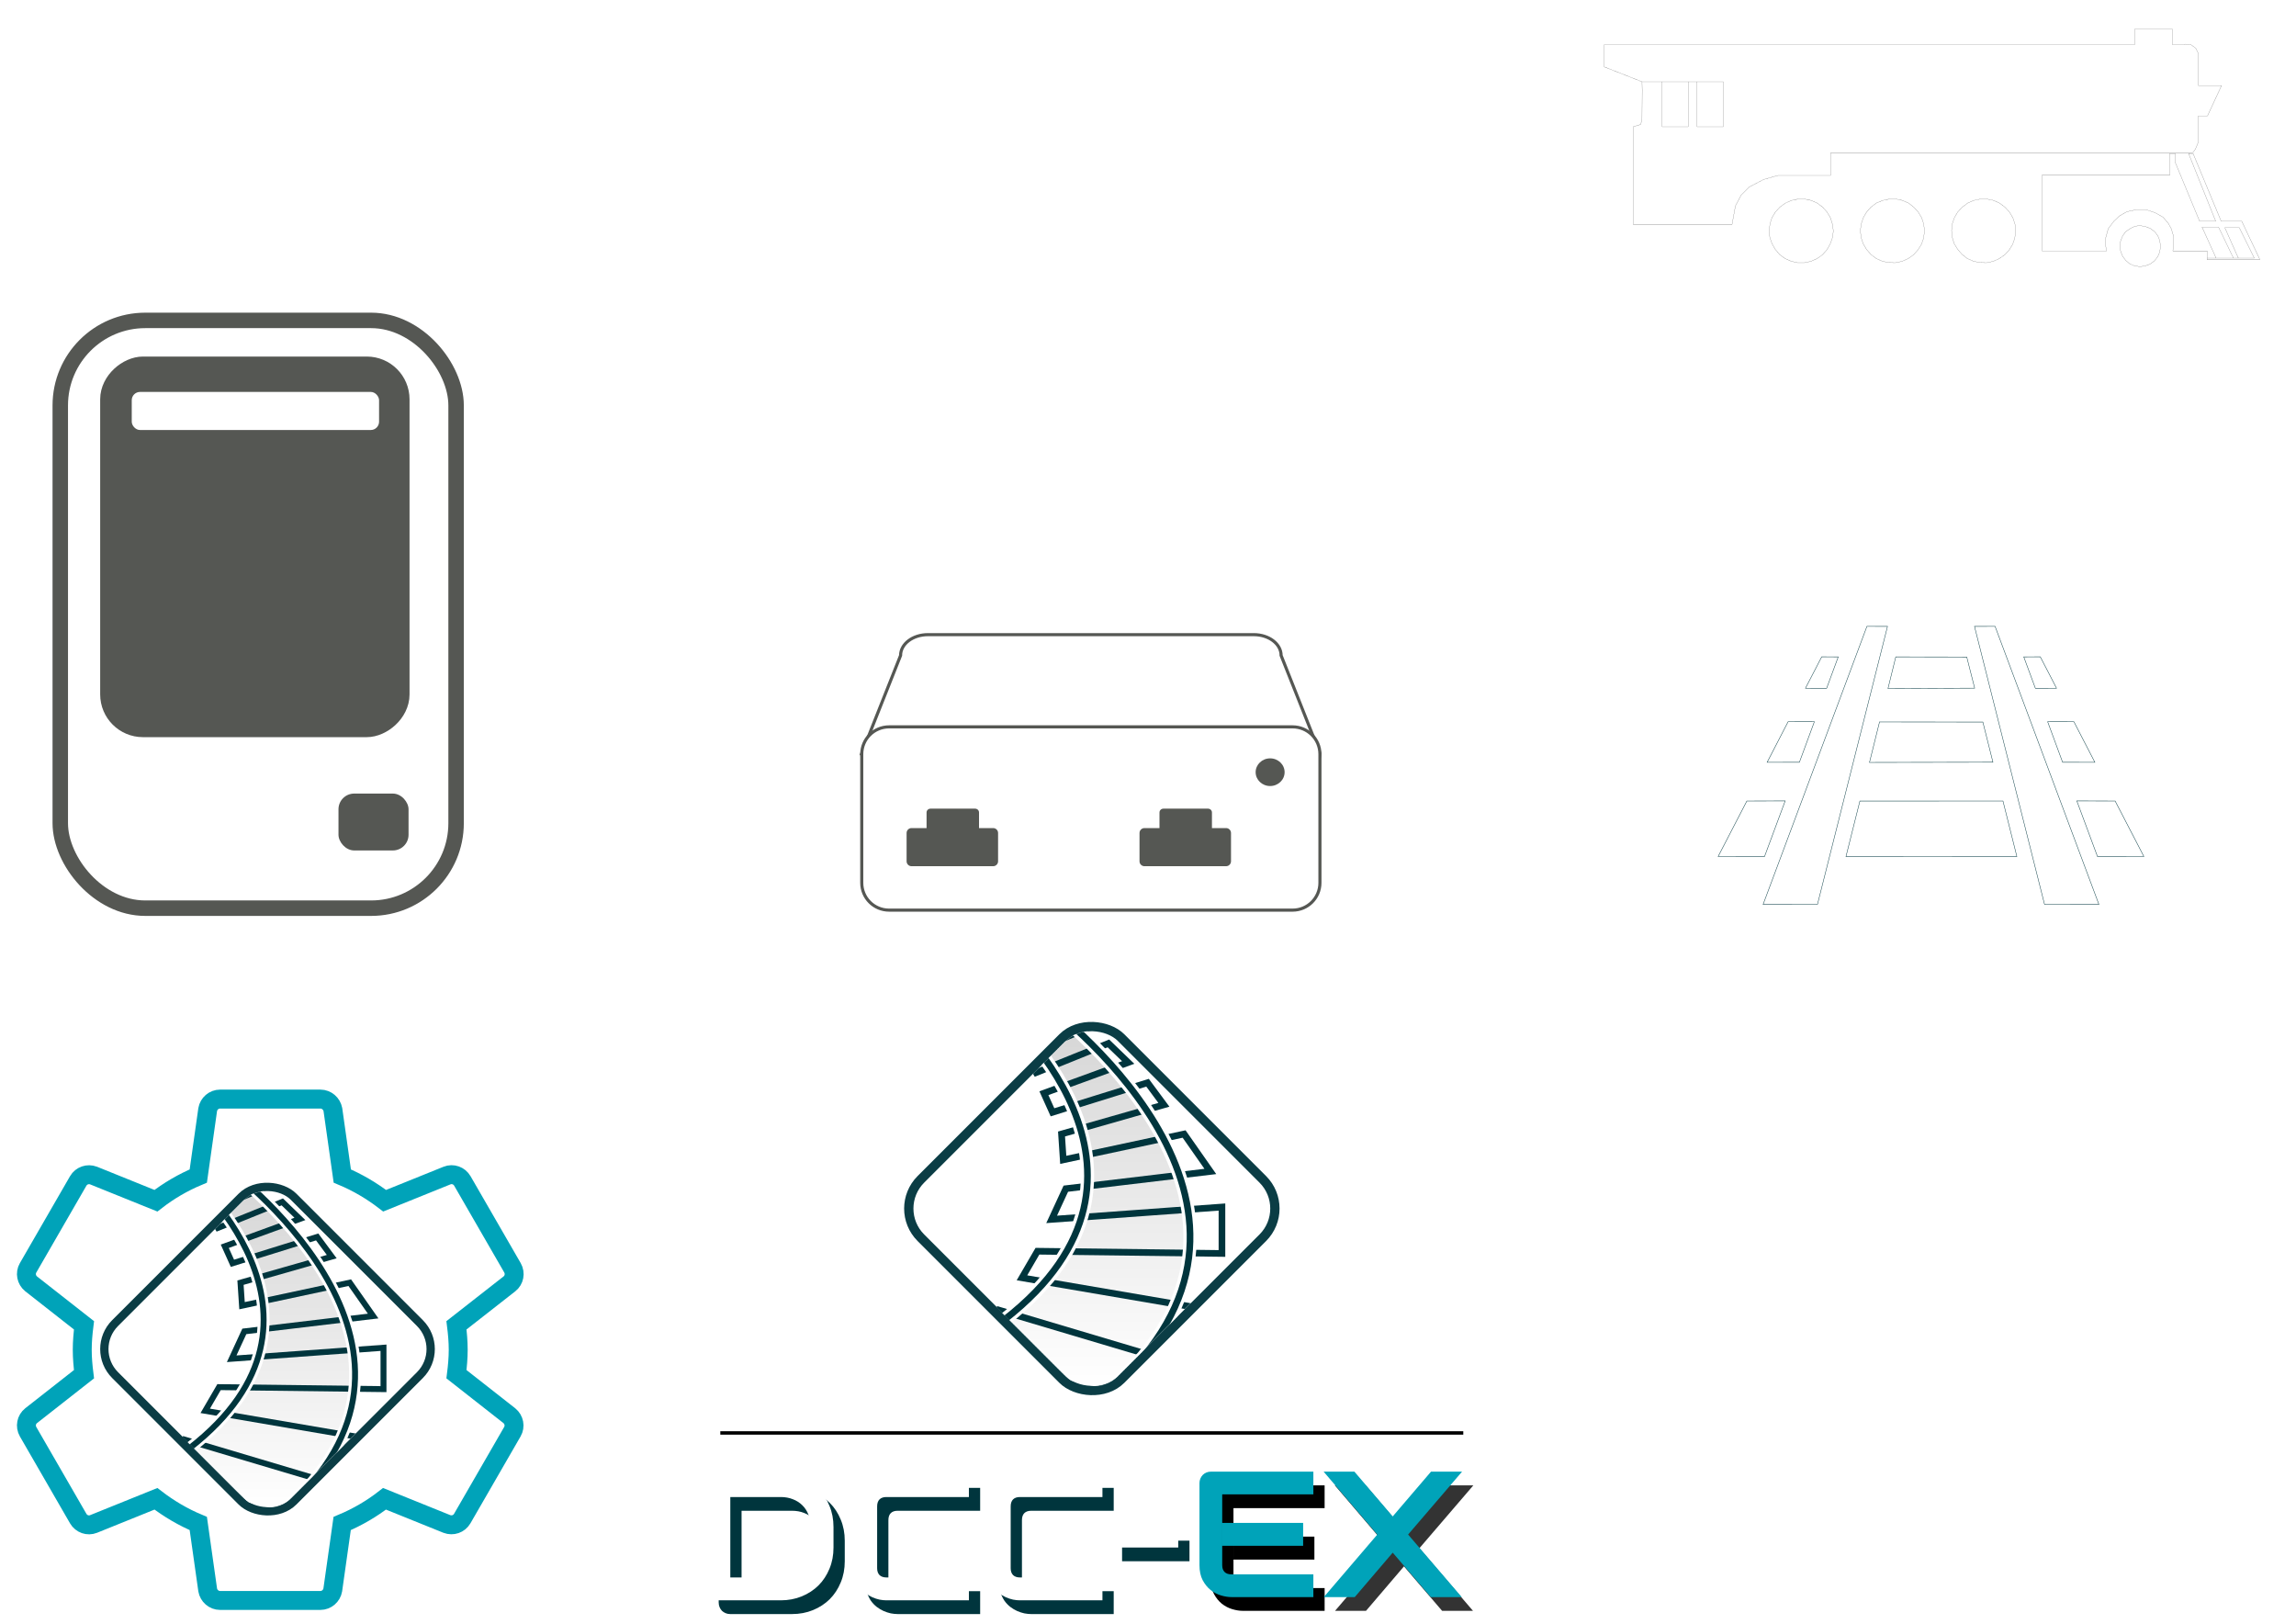 <?xml version="1.0" encoding="UTF-8" standalone="no"?>
<!-- Created with Inkscape (http://www.inkscape.org/) -->

<svg
   width="297mm"
   height="210mm"
   viewBox="0 0 297 210"
   version="1.1"
   id="svg8"
   inkscape:version="1.2.2 (732a01da63, 2022-12-09)"
   sodipodi:docname="intro_welcome.svg"
   inkscape:export-filename="..\EX_Toolbox\src\main\res\drawable\intro_welcome.png"
   inkscape:export-xdpi="22.191423"
   inkscape:export-ydpi="22.191423"
   xmlns:inkscape="http://www.inkscape.org/namespaces/inkscape"
   xmlns:sodipodi="http://sodipodi.sourceforge.net/DTD/sodipodi-0.dtd"
   xmlns:xlink="http://www.w3.org/1999/xlink"
   xmlns="http://www.w3.org/2000/svg"
   xmlns:svg="http://www.w3.org/2000/svg"
   xmlns:rdf="http://www.w3.org/1999/02/22-rdf-syntax-ns#"
   xmlns:cc="http://creativecommons.org/ns#"
   xmlns:dc="http://purl.org/dc/elements/1.1/">
  <defs
     id="defs2">
    <marker
       inkscape:stockid="Arrow1Lstart"
       orient="auto"
       refY="0"
       refX="0"
       id="Arrow1Lstart"
       style="overflow:visible"
       inkscape:isstock="true">
      <path
         id="path1679"
         d="M 0,0 5,-5 -12.5,0 5,5 Z"
         style="fill-rule:evenodd;stroke:#000000;stroke-width:1pt"
         transform="matrix(0.8,0,0,0.8,10,0)" />
    </marker>
    <style
       id="style815"
       type="text/css"><![CDATA[
    .str2 {stroke:#373435;stroke-width:8.335}
    .str6 {stroke:#ED3237;stroke-width:8.335}
    .str7 {stroke:#FEFEFE;stroke-width:8.335}
    .str9 {stroke:#97999B;stroke-width:13.89}
    .str4 {stroke:#FEFEFE;stroke-width:13.89}
    .str8 {stroke:#97999B;stroke-width:27.779}
    .str5 {stroke:#696B6D;stroke-width:41.665}
    .str3 {stroke:#373435;stroke-width:83.335}
    .str0 {stroke:#373435;stroke-width:166.665}
    .str1 {stroke:#97999B;stroke-width:166.665}
    .fil1 {fill:none;fill-rule:nonzero}
    .fil0 {fill:#373435;fill-rule:nonzero}
    .fil2 {fill:#FBFBFB;fill-rule:nonzero}
    .fil5 {fill:#FEFEFE;fill-rule:nonzero}
    .fil9 {fill:url(#id0);fill-rule:nonzero}
    .fil7 {fill:url(#id1);fill-rule:nonzero}
    .fil8 {fill:url(#id2);fill-rule:nonzero}
    .fil6 {fill:url(#id3);fill-rule:nonzero}
    .fil3 {fill:url(#id4);fill-rule:nonzero}
    .fil4 {fill:url(#id5);fill-rule:nonzero}
   ]]></style>
    <linearGradient
       y2="3910.51"
       x2="3250.27"
       y1="4313.15"
       x1="2630.27"
       gradientUnits="userSpaceOnUse"
       id="id0">
      <stop
         id="stop817"
         style="stop-color:#373435"
         offset="0" />
      <stop
         id="stop819"
         style="stop-color:#373435"
         offset="0.271" />
      <stop
         id="stop821"
         style="stop-color:#696B6D"
         offset="0.58" />
      <stop
         id="stop823"
         style="stop-color:#373435"
         offset="0.859" />
      <stop
         id="stop825"
         style="stop-color:#373435"
         offset="1" />
    </linearGradient>
    <linearGradient
       y2="5088.17"
       x2="2992.05"
       y1="4449.21"
       x1="2820.84"
       gradientUnits="userSpaceOnUse"
       id="id1">
      <stop
         id="stop828"
         style="stop-color:#FEFEFE"
         offset="0" />
      <stop
         id="stop830"
         style="stop-color:#E29799"
         offset="0.251" />
      <stop
         id="stop832"
         style="stop-color:#C52F33"
         offset="1" />
    </linearGradient>
    <linearGradient
       y2="4051.83"
       x2="2510.03"
       y1="4186.23"
       x1="2303.07"
       xlink:href="#id0"
       gradientUnits="userSpaceOnUse"
       id="id2"
       gradientTransform="matrix(0.004,0,0,0.004,65.872,97.636)" />
    <linearGradient
       y2="4074.08"
       x2="3277.2"
       y1="4584.06"
       x1="2491.88"
       gradientUnits="userSpaceOnUse"
       id="id3">
      <stop
         id="stop836"
         style="stop-color:#373435"
         offset="0" />
      <stop
         id="stop838"
         style="stop-color:#515153"
         offset="0.42" />
      <stop
         id="stop840"
         style="stop-color:#696B6D"
         offset="0.58" />
      <stop
         id="stop842"
         style="stop-color:#515153"
         offset="0.71" />
      <stop
         id="stop844"
         style="stop-color:#373435"
         offset="1" />
    </linearGradient>
    <radialGradient
       fy="3947.82"
       fx="4301.66"
       r="283.858"
       cy="3947.82"
       cx="4301.66"
       gradientUnits="userSpaceOnUse"
       id="id4">
      <stop
         id="stop847"
         style="stop-color:#373435"
         offset="0" />
      <stop
         id="stop849"
         style="stop-color:#515153"
         offset="0.439" />
      <stop
         id="stop851"
         style="stop-color:#696B6D"
         offset="0.588" />
      <stop
         id="stop853"
         style="stop-color:#515153"
         offset="0.729" />
      <stop
         id="stop855"
         style="stop-color:#373435"
         offset="1" />
    </radialGradient>
    <radialGradient
       fy="6051.37"
       fx="1959.24"
       r="62.87"
       cy="6051.37"
       cx="1959.24"
       xlink:href="#id4"
       gradientUnits="userSpaceOnUse"
       id="id5" />
    <filter
       style="color-interpolation-filters:sRGB"
       inkscape:label="Drop Shadow"
       id="filter5607-2"
       x="-0.107"
       y="-0.209"
       width="1.236"
       height="1.461">
      <feFlood
         flood-opacity="0.412"
         flood-color="rgb(0,0,0)"
         result="flood"
         id="feFlood5597-82" />
      <feComposite
         in="flood"
         in2="SourceGraphic"
         operator="in"
         result="composite1"
         id="feComposite5599-3" />
      <feGaussianBlur
         in="composite1"
         stdDeviation="14"
         result="blur"
         id="feGaussianBlur5601-0" />
      <feOffset
         dx="7"
         dy="7"
         result="offset"
         id="feOffset5603-67" />
      <feComposite
         in="SourceGraphic"
         in2="offset"
         operator="over"
         result="composite2"
         id="feComposite5605-6" />
    </filter>
    <linearGradient
       id="linearGradient5072"
       inkscape:collect="always">
      <stop
         id="stop5074"
         offset="0"
         style="stop-color:#babdb6;stop-opacity:1;" />
      <stop
         id="stop5076"
         offset="1"
         style="stop-color:#babdb6;stop-opacity:0;" />
    </linearGradient>
    <inkscape:perspective
       id="perspective3636"
       inkscape:persp3d-origin="372.04726 : 263.78737 : 1"
       inkscape:vp_z="744.09452 : 439.18107 : 1"
       inkscape:vp_y="0 : 999.99995 : 0"
       inkscape:vp_x="0 : 439.18107 : 1"
       sodipodi:type="inkscape:persp3d" />
    <inkscape:perspective
       sodipodi:type="inkscape:persp3d"
       inkscape:vp_x="0 : -86.499998 : 1"
       inkscape:vp_y="0 : 999.99995 : 0"
       inkscape:vp_z="1.0000001 : -86.499998 : 1"
       inkscape:persp3d-origin="0.50000003 : -86.666665 : 1"
       id="perspective3104" />
    <linearGradient
       gradientUnits="userSpaceOnUse"
       y2="78.902"
       x2="203"
       y1="132.181"
       x1="204"
       id="linearGradient5078"
       xlink:href="#linearGradient5072"
       inkscape:collect="always" />
    <linearGradient
       id="linearGradient3195">
      <stop
         id="stop3197"
         offset="0"
         style="stop-color:#ffffe4;stop-opacity:1;" />
      <stop
         id="stop3199"
         offset="1"
         style="stop-color:#ffff00;stop-opacity:1;" />
    </linearGradient>
    <linearGradient
       id="linearGradient8285">
      <stop
         id="stop8287"
         offset="0"
         style="stop-color:#bef7ff;stop-opacity:1;" />
      <stop
         id="stop8289"
         offset="1"
         style="stop-color:#0000d4;stop-opacity:1;" />
    </linearGradient>
    <radialGradient
       gradientUnits="userSpaceOnUse"
       gradientTransform="matrix(1,0,0,1.643,0,-99.095)"
       r="5"
       fy="154.148"
       fx="203.571"
       cy="154.148"
       cx="203.571"
       id="radialGradient10415"
       xlink:href="#linearGradient8285"
       inkscape:collect="always" />
    <radialGradient
       gradientUnits="userSpaceOnUse"
       gradientTransform="matrix(1,0,0,2.917,0,-318.724)"
       r="4.286"
       fy="166.291"
       fx="180"
       cy="166.291"
       cx="180"
       id="radialGradient10417"
       xlink:href="#linearGradient8285"
       inkscape:collect="always" />
    <radialGradient
       gradientUnits="userSpaceOnUse"
       gradientTransform="matrix(1,0,0,2.429,0,-298.782)"
       r="2.5"
       fy="209.148"
       fx="158.214"
       cy="209.148"
       cx="158.214"
       id="radialGradient10419"
       xlink:href="#linearGradient8285"
       inkscape:collect="always" />
    <radialGradient
       gradientUnits="userSpaceOnUse"
       gradientTransform="matrix(1,0,0,5.2,0,-912.921)"
       r="3.571"
       fy="217.362"
       fx="162.143"
       cy="217.362"
       cx="162.143"
       id="radialGradient10421"
       xlink:href="#linearGradient8285"
       inkscape:collect="always" />
    <radialGradient
       gradientUnits="userSpaceOnUse"
       gradientTransform="matrix(1,0,0,3.333,0,-512.179)"
       r="3.214"
       fy="219.505"
       fx="191.786"
       cy="219.505"
       cx="191.786"
       id="radialGradient10423"
       xlink:href="#linearGradient8285"
       inkscape:collect="always" />
    <radialGradient
       gradientUnits="userSpaceOnUse"
       gradientTransform="matrix(1,0,0,4.6,0,-855.789)"
       r="1.786"
       fy="237.719"
       fx="196.786"
       cy="237.719"
       cx="196.786"
       id="radialGradient10425"
       xlink:href="#linearGradient8285"
       inkscape:collect="always" />
    <radialGradient
       gradientUnits="userSpaceOnUse"
       gradientTransform="matrix(1,0,0,4.6,0,-989.503)"
       r="1.786"
       fy="274.862"
       fx="184.643"
       cy="274.862"
       cx="184.643"
       id="radialGradient10427"
       xlink:href="#linearGradient8285"
       inkscape:collect="always" />
    <radialGradient
       gradientUnits="userSpaceOnUse"
       gradientTransform="matrix(1,0,0,1.432,0,-118.242)"
       r="13.214"
       fy="273.434"
       fx="185.357"
       cy="273.434"
       cx="185.357"
       id="radialGradient10429"
       xlink:href="#linearGradient8285"
       inkscape:collect="always" />
    <radialGradient
       gradientUnits="userSpaceOnUse"
       gradientTransform="matrix(1,0,0,0.732,0,60.233)"
       r="14.643"
       fy="224.505"
       fx="197.5"
       cy="224.505"
       cx="197.5"
       id="radialGradient10431"
       xlink:href="#linearGradient8285"
       inkscape:collect="always" />
    <radialGradient
       gradientUnits="userSpaceOnUse"
       gradientTransform="matrix(1,0,0,0.208,0,280.367)"
       r="8.571"
       fy="354.148"
       fx="121.429"
       cy="354.148"
       cx="121.429"
       id="radialGradient10433"
       xlink:href="#linearGradient8285"
       inkscape:collect="always" />
    <radialGradient
       gradientUnits="userSpaceOnUse"
       gradientTransform="matrix(1,0,0,1.75,0,-265.344)"
       r="2.857"
       fy="353.791"
       fx="145"
       cy="353.791"
       cx="145"
       id="radialGradient10435"
       xlink:href="#linearGradient8285"
       inkscape:collect="always" />
    <radialGradient
       gradientUnits="userSpaceOnUse"
       gradientTransform="matrix(1,0,0,0.833,0,62.298)"
       r="8.571"
       fy="373.791"
       fx="140.714"
       cy="373.791"
       cx="140.714"
       id="radialGradient10437"
       xlink:href="#linearGradient8285"
       inkscape:collect="always" />
    <radialGradient
       gradientUnits="userSpaceOnUse"
       gradientTransform="matrix(1,0,0,0.9,0,36.093)"
       r="21.429"
       fy="360.934"
       fx="135.714"
       cy="360.934"
       cx="135.714"
       id="radialGradient10439"
       xlink:href="#linearGradient8285"
       inkscape:collect="always" />
    <radialGradient
       gradientUnits="userSpaceOnUse"
       gradientTransform="matrix(1,0,0,5,0,-1692.303)"
       r="2.143"
       fy="423.076"
       fx="125"
       cy="423.076"
       cx="125"
       id="radialGradient10441"
       xlink:href="#linearGradient8285"
       inkscape:collect="always" />
    <radialGradient
       gradientUnits="userSpaceOnUse"
       gradientTransform="matrix(1,0,0,0.444,0,222.741)"
       r="12.857"
       fy="400.934"
       fx="127.143"
       cy="400.934"
       cx="127.143"
       id="radialGradient10443"
       xlink:href="#linearGradient8285"
       inkscape:collect="always" />
    <radialGradient
       gradientUnits="userSpaceOnUse"
       gradientTransform="matrix(1,0,0,1.15,0,-62.444)"
       r="21.429"
       fy="416.291"
       fx="122.857"
       cy="416.291"
       cx="122.857"
       id="radialGradient10445"
       xlink:href="#linearGradient8285"
       inkscape:collect="always" />
    <radialGradient
       gradientUnits="userSpaceOnUse"
       gradientTransform="matrix(1,0,0,0.538,0,178.123)"
       r="9.286"
       fy="385.934"
       fx="188.571"
       cy="385.934"
       cx="188.571"
       id="radialGradient10447"
       xlink:href="#linearGradient8285"
       inkscape:collect="always" />
    <radialGradient
       gradientUnits="userSpaceOnUse"
       gradientTransform="matrix(1,0,0,2.421,0,-582.943)"
       r="6.786"
       fy="410.219"
       fx="176.786"
       cy="410.219"
       cx="176.786"
       id="radialGradient10449"
       xlink:href="#linearGradient8285"
       inkscape:collect="always" />
    <radialGradient
       gradientUnits="userSpaceOnUse"
       gradientTransform="matrix(1,0,0,3.176,0,-886.612)"
       r="12.143"
       fy="407.362"
       fx="182.143"
       cy="407.362"
       cx="182.143"
       id="radialGradient10451"
       xlink:href="#linearGradient8285"
       inkscape:collect="always" />
    <radialGradient
       gradientUnits="userSpaceOnUse"
       gradientTransform="matrix(1,0,0,1.543,0,-155.609)"
       r="12.5"
       fy="286.648"
       fx="126.786"
       cy="286.648"
       cx="126.786"
       id="radialGradient10453"
       xlink:href="#linearGradient8285"
       inkscape:collect="always" />
    <radialGradient
       gradientUnits="userSpaceOnUse"
       gradientTransform="matrix(1,0,0,3.933,0,-749.692)"
       r="5.357"
       fy="255.576"
       fx="137.5"
       cy="255.576"
       cx="137.5"
       id="radialGradient10455"
       xlink:href="#linearGradient8285"
       inkscape:collect="always" />
    <radialGradient
       gradientUnits="userSpaceOnUse"
       gradientTransform="matrix(1,0,0,3.069,0,-581.981)"
       r="10.357"
       fy="281.291"
       fx="133.214"
       cy="281.291"
       cx="133.214"
       id="radialGradient10457"
       xlink:href="#linearGradient8285"
       inkscape:collect="always" />
    <radialGradient
       gradientUnits="userSpaceOnUse"
       gradientTransform="matrix(1,0,0,4.131,0,-960.233)"
       r="48.929"
       fy="306.648"
       fx="160.357"
       cy="306.648"
       cx="160.357"
       id="radialGradient10459"
       xlink:href="#linearGradient8285"
       inkscape:collect="always" />
    <radialGradient
       r="48.929"
       fy="306.648"
       fx="160.357"
       cy="306.648"
       cx="160.357"
       gradientTransform="matrix(1,0,0,4.131,222.375,-960.233)"
       gradientUnits="userSpaceOnUse"
       id="radialGradient13130"
       xlink:href="#linearGradient8285"
       inkscape:collect="always" />
    <radialGradient
       r="48.929"
       fy="306.648"
       fx="160.357"
       cy="306.648"
       cx="160.357"
       gradientTransform="matrix(1,0,0,4.131,222.375,-960.233)"
       gradientUnits="userSpaceOnUse"
       id="radialGradient14106"
       xlink:href="#linearGradient8285"
       inkscape:collect="always" />
    <radialGradient
       r="48.929"
       fy="306.648"
       fx="160.357"
       cy="306.648"
       cx="160.357"
       gradientTransform="matrix(1,0,0,4.131,222.375,-960.233)"
       gradientUnits="userSpaceOnUse"
       id="radialGradient15131"
       xlink:href="#linearGradient8285"
       inkscape:collect="always" />
    <radialGradient
       r="48.929"
       fy="306.648"
       fx="160.357"
       cy="306.648"
       cx="160.357"
       gradientTransform="matrix(1,0,0,4.131,0,-960.233)"
       gradientUnits="userSpaceOnUse"
       id="radialGradient15133"
       xlink:href="#linearGradient8285"
       inkscape:collect="always" />
    <radialGradient
       r="10.357"
       fy="281.291"
       fx="133.214"
       cy="281.291"
       cx="133.214"
       gradientTransform="matrix(1,0,0,3.069,0,-581.981)"
       gradientUnits="userSpaceOnUse"
       id="radialGradient15135"
       xlink:href="#linearGradient8285"
       inkscape:collect="always" />
    <radialGradient
       r="5.357"
       fy="255.576"
       fx="137.5"
       cy="255.576"
       cx="137.5"
       gradientTransform="matrix(1,0,0,3.933,0,-749.692)"
       gradientUnits="userSpaceOnUse"
       id="radialGradient15137"
       xlink:href="#linearGradient8285"
       inkscape:collect="always" />
    <radialGradient
       r="12.5"
       fy="286.648"
       fx="126.786"
       cy="286.648"
       cx="126.786"
       gradientTransform="matrix(1,0,0,1.543,0,-155.609)"
       gradientUnits="userSpaceOnUse"
       id="radialGradient15139"
       xlink:href="#linearGradient8285"
       inkscape:collect="always" />
    <radialGradient
       r="12.143"
       fy="407.362"
       fx="182.143"
       cy="407.362"
       cx="182.143"
       gradientTransform="matrix(1,0,0,3.176,0,-886.612)"
       gradientUnits="userSpaceOnUse"
       id="radialGradient15141"
       xlink:href="#linearGradient8285"
       inkscape:collect="always" />
    <radialGradient
       r="6.786"
       fy="410.219"
       fx="176.786"
       cy="410.219"
       cx="176.786"
       gradientTransform="matrix(1,0,0,2.421,0,-582.943)"
       gradientUnits="userSpaceOnUse"
       id="radialGradient15143"
       xlink:href="#linearGradient8285"
       inkscape:collect="always" />
    <radialGradient
       r="9.286"
       fy="385.934"
       fx="188.571"
       cy="385.934"
       cx="188.571"
       gradientTransform="matrix(1,0,0,0.538,0,178.123)"
       gradientUnits="userSpaceOnUse"
       id="radialGradient15145"
       xlink:href="#linearGradient8285"
       inkscape:collect="always" />
    <radialGradient
       r="21.429"
       fy="416.291"
       fx="122.857"
       cy="416.291"
       cx="122.857"
       gradientTransform="matrix(1,0,0,1.15,0,-62.444)"
       gradientUnits="userSpaceOnUse"
       id="radialGradient15147"
       xlink:href="#linearGradient8285"
       inkscape:collect="always" />
    <radialGradient
       r="12.857"
       fy="400.934"
       fx="127.143"
       cy="400.934"
       cx="127.143"
       gradientTransform="matrix(1,0,0,0.444,0,222.741)"
       gradientUnits="userSpaceOnUse"
       id="radialGradient15149"
       xlink:href="#linearGradient8285"
       inkscape:collect="always" />
    <radialGradient
       r="2.143"
       fy="423.076"
       fx="125"
       cy="423.076"
       cx="125"
       gradientTransform="matrix(1,0,0,5,0,-1692.303)"
       gradientUnits="userSpaceOnUse"
       id="radialGradient15151"
       xlink:href="#linearGradient8285"
       inkscape:collect="always" />
    <radialGradient
       r="21.429"
       fy="360.934"
       fx="135.714"
       cy="360.934"
       cx="135.714"
       gradientTransform="matrix(1,0,0,0.9,0,36.093)"
       gradientUnits="userSpaceOnUse"
       id="radialGradient15153"
       xlink:href="#linearGradient8285"
       inkscape:collect="always" />
    <radialGradient
       r="8.571"
       fy="373.791"
       fx="140.714"
       cy="373.791"
       cx="140.714"
       gradientTransform="matrix(1,0,0,0.833,0,62.298)"
       gradientUnits="userSpaceOnUse"
       id="radialGradient15155"
       xlink:href="#linearGradient8285"
       inkscape:collect="always" />
    <radialGradient
       r="2.857"
       fy="353.791"
       fx="145"
       cy="353.791"
       cx="145"
       gradientTransform="matrix(1,0,0,1.75,0,-265.344)"
       gradientUnits="userSpaceOnUse"
       id="radialGradient15157"
       xlink:href="#linearGradient8285"
       inkscape:collect="always" />
    <radialGradient
       r="8.571"
       fy="354.148"
       fx="121.429"
       cy="354.148"
       cx="121.429"
       gradientTransform="matrix(1,0,0,0.208,0,280.367)"
       gradientUnits="userSpaceOnUse"
       id="radialGradient15159"
       xlink:href="#linearGradient8285"
       inkscape:collect="always" />
    <radialGradient
       r="14.643"
       fy="224.505"
       fx="197.5"
       cy="224.505"
       cx="197.5"
       gradientTransform="matrix(1,0,0,0.732,0,60.233)"
       gradientUnits="userSpaceOnUse"
       id="radialGradient15161"
       xlink:href="#linearGradient8285"
       inkscape:collect="always" />
    <radialGradient
       r="13.214"
       fy="273.434"
       fx="185.357"
       cy="273.434"
       cx="185.357"
       gradientTransform="matrix(1,0,0,1.432,0,-118.242)"
       gradientUnits="userSpaceOnUse"
       id="radialGradient15163"
       xlink:href="#linearGradient8285"
       inkscape:collect="always" />
    <radialGradient
       r="1.786"
       fy="274.862"
       fx="184.643"
       cy="274.862"
       cx="184.643"
       gradientTransform="matrix(1,0,0,4.6,0,-989.503)"
       gradientUnits="userSpaceOnUse"
       id="radialGradient15165"
       xlink:href="#linearGradient8285"
       inkscape:collect="always" />
    <radialGradient
       r="1.786"
       fy="237.719"
       fx="196.786"
       cy="237.719"
       cx="196.786"
       gradientTransform="matrix(1,0,0,4.6,0,-855.789)"
       gradientUnits="userSpaceOnUse"
       id="radialGradient15167"
       xlink:href="#linearGradient8285"
       inkscape:collect="always" />
    <radialGradient
       r="3.214"
       fy="219.505"
       fx="191.786"
       cy="219.505"
       cx="191.786"
       gradientTransform="matrix(1,0,0,3.333,0,-512.179)"
       gradientUnits="userSpaceOnUse"
       id="radialGradient15169"
       xlink:href="#linearGradient8285"
       inkscape:collect="always" />
    <radialGradient
       r="3.571"
       fy="217.362"
       fx="162.143"
       cy="217.362"
       cx="162.143"
       gradientTransform="matrix(1,0,0,5.2,0,-912.921)"
       gradientUnits="userSpaceOnUse"
       id="radialGradient15171"
       xlink:href="#linearGradient8285"
       inkscape:collect="always" />
    <radialGradient
       r="2.5"
       fy="209.148"
       fx="158.214"
       cy="209.148"
       cx="158.214"
       gradientTransform="matrix(1,0,0,2.429,0,-298.782)"
       gradientUnits="userSpaceOnUse"
       id="radialGradient15173"
       xlink:href="#linearGradient8285"
       inkscape:collect="always" />
    <radialGradient
       r="4.286"
       fy="166.291"
       fx="180"
       cy="166.291"
       cx="180"
       gradientTransform="matrix(1,0,0,2.917,0,-318.724)"
       gradientUnits="userSpaceOnUse"
       id="radialGradient15175"
       xlink:href="#linearGradient8285"
       inkscape:collect="always" />
    <radialGradient
       r="5"
       fy="154.148"
       fx="203.571"
       cy="154.148"
       cx="203.571"
       gradientTransform="matrix(1,0,0,1.643,0,-99.095)"
       gradientUnits="userSpaceOnUse"
       id="radialGradient15177"
       xlink:href="#linearGradient8285"
       inkscape:collect="always" />
    <filter
       id="filter5830"
       style="color-interpolation-filters:sRGB"
       x="-0.25"
       y="-0.25"
       width="1.5"
       height="1.5"
       inkscape:menu-tooltip="Creates a black light inside and outside"
       inkscape:menu="Morphology"
       inkscape:label="Black Hole">
      <feGaussianBlur
         id="feGaussianBlur5832"
         result="result1"
         in="SourceAlpha"
         stdDeviation="5" />
      <feComposite
         id="feComposite5834"
         in2="result1"
         result="result3"
         k4="-2"
         k1="-1"
         k2="3.2"
         operator="arithmetic"
         k3="0" />
      <feColorMatrix
         id="feColorMatrix5836"
         result="result2"
         values="1 0 0 0 0 0 1 0 0 0 0 0 1 0 0 0 0 0 10 0 " />
      <feComposite
         id="feComposite5838"
         in2="result2"
         operator="out"
         in="SourceGraphic"
         result="fbSourceGraphic" />
      <feBlend
         id="feBlend5840"
         result="result91"
         in2="fbSourceGraphic"
         in="result1"
         mode="multiply" />
      <feBlend
         id="feBlend5842"
         in2="result91"
         in="fbSourceGraphic"
         mode="screen" />
    </filter>
    <filter
       id="filter5844"
       style="color-interpolation-filters:sRGB"
       x="-0.25"
       y="-0.25"
       width="1.5"
       height="1.5"
       inkscape:menu-tooltip="Creates a black light inside and outside"
       inkscape:menu="Morphology"
       inkscape:label="Black Hole">
      <feGaussianBlur
         id="feGaussianBlur5846"
         result="result1"
         in="SourceAlpha"
         stdDeviation="5" />
      <feComposite
         id="feComposite5848"
         in2="result1"
         result="result3"
         k4="-2"
         k1="-1"
         k2="3.2"
         operator="arithmetic"
         k3="0" />
      <feColorMatrix
         id="feColorMatrix5850"
         result="result2"
         values="1 0 0 0 0 0 1 0 0 0 0 0 1 0 0 0 0 0 10 0 " />
      <feComposite
         id="feComposite5852"
         in2="result2"
         operator="out"
         in="SourceGraphic"
         result="fbSourceGraphic" />
      <feBlend
         id="feBlend5854"
         result="result91"
         in2="fbSourceGraphic"
         in="result1"
         mode="multiply" />
      <feBlend
         id="feBlend5856"
         in2="result91"
         in="fbSourceGraphic"
         mode="screen" />
    </filter>
    <filter
       id="filter5858"
       style="color-interpolation-filters:sRGB"
       x="-0.25"
       y="-0.25"
       width="1.5"
       height="1.5"
       inkscape:menu-tooltip="Creates a black light inside and outside"
       inkscape:menu="Morphology"
       inkscape:label="Black Hole">
      <feGaussianBlur
         id="feGaussianBlur5860"
         result="result1"
         in="SourceAlpha"
         stdDeviation="5" />
      <feComposite
         id="feComposite5862"
         in2="result1"
         result="result3"
         k4="-2"
         k1="-1"
         k2="3.2"
         operator="arithmetic"
         k3="0" />
      <feColorMatrix
         id="feColorMatrix5864"
         result="result2"
         values="1 0 0 0 0 0 1 0 0 0 0 0 1 0 0 0 0 0 10 0 " />
      <feComposite
         id="feComposite5866"
         in2="result2"
         operator="out"
         in="SourceGraphic"
         result="fbSourceGraphic" />
      <feBlend
         id="feBlend5868"
         result="result91"
         in2="fbSourceGraphic"
         in="result1"
         mode="multiply" />
      <feBlend
         id="feBlend5870"
         in2="result91"
         in="fbSourceGraphic"
         mode="screen" />
    </filter>
    <filter
       id="filter5872"
       style="color-interpolation-filters:sRGB"
       x="-0.25"
       y="-0.25"
       width="1.5"
       height="1.5"
       inkscape:menu-tooltip="Creates a black light inside and outside"
       inkscape:menu="Morphology"
       inkscape:label="Black Hole">
      <feGaussianBlur
         id="feGaussianBlur5874"
         result="result1"
         in="SourceAlpha"
         stdDeviation="5" />
      <feComposite
         id="feComposite5876"
         in2="result1"
         result="result3"
         k4="-2"
         k1="-1"
         k2="3.2"
         operator="arithmetic"
         k3="0" />
      <feColorMatrix
         id="feColorMatrix5878"
         result="result2"
         values="1 0 0 0 0 0 1 0 0 0 0 0 1 0 0 0 0 0 10 0 " />
      <feComposite
         id="feComposite5880"
         in2="result2"
         operator="out"
         in="SourceGraphic"
         result="fbSourceGraphic" />
      <feBlend
         id="feBlend5882"
         result="result91"
         in2="fbSourceGraphic"
         in="result1"
         mode="multiply" />
      <feBlend
         id="feBlend5884"
         in2="result91"
         in="fbSourceGraphic"
         mode="screen" />
    </filter>
    <filter
       id="filter5886"
       style="color-interpolation-filters:sRGB"
       x="-0.25"
       y="-0.25"
       width="1.5"
       height="1.5"
       inkscape:menu-tooltip="Creates a black light inside and outside"
       inkscape:menu="Morphology"
       inkscape:label="Black Hole">
      <feGaussianBlur
         id="feGaussianBlur5888"
         result="result1"
         in="SourceAlpha"
         stdDeviation="5" />
      <feComposite
         id="feComposite5890"
         in2="result1"
         result="result3"
         k4="-2"
         k1="-1"
         k2="3.2"
         operator="arithmetic"
         k3="0" />
      <feColorMatrix
         id="feColorMatrix5892"
         result="result2"
         values="1 0 0 0 0 0 1 0 0 0 0 0 1 0 0 0 0 0 10 0 " />
      <feComposite
         id="feComposite5894"
         in2="result2"
         operator="out"
         in="SourceGraphic"
         result="fbSourceGraphic" />
      <feBlend
         id="feBlend5896"
         result="result91"
         in2="fbSourceGraphic"
         in="result1"
         mode="multiply" />
      <feBlend
         id="feBlend5898"
         in2="result91"
         in="fbSourceGraphic"
         mode="screen" />
    </filter>
    <filter
       id="filter4371"
       style="color-interpolation-filters:sRGB"
       inkscape:label="Rough Paper"
       inkscape:menu="Textures"
       inkscape:menu-tooltip="Aquarelle paper effect which can be used for pictures as for objects"
       width="1.3"
       x="-0.15"
       height="1.3"
       y="-0.15">
      <feTurbulence
         id="feTurbulence4373"
         result="result4"
         seed="0"
         numOctaves="5"
         baseFrequency="0.04"
         type="fractalNoise" />
      <feDisplacementMap
         id="feDisplacementMap4375"
         result="result3"
         scale="10"
         xChannelSelector="R"
         yChannelSelector="G"
         in2="result4"
         in="SourceGraphic" />
      <feDiffuseLighting
         id="feDiffuseLighting4377"
         in="result4"
         result="result1"
         surfaceScale="2"
         diffuseConstant="1"
         lighting-color="#e9e6d7">
        <feDistantLight
           id="feDistantLight4379"
           elevation="40"
           azimuth="235" />
      </feDiffuseLighting>
      <feComposite
         id="feComposite4381"
         result="result2"
         in2="result1"
         in="result3"
         operator="in" />
      <feComposite
         id="feComposite4383"
         k1="1.7"
         operator="arithmetic"
         result="result5"
         in2="result1"
         k2="0"
         k3="0"
         k4="0" />
      <feBlend
         id="feBlend4385"
         mode="normal"
         in2="result3"
         in="result5" />
    </filter>
    <linearGradient
       id="linearGradient4158"
       inkscape:swatch="solid">
      <stop
         style="stop-color:#ffff00;stop-opacity:1;"
         offset="0"
         id="stop4160" />
    </linearGradient>
    <filter
       height="1"
       y="-0"
       width="1"
       x="-0"
       id="filter952"
       style="color-interpolation-filters:sRGB"
       inkscape:collect="always">
      <feGaussianBlur
         id="feGaussianBlur954"
         stdDeviation="0.011"
         inkscape:collect="always" />
    </filter>
    <filter
       height="1"
       y="-0"
       width="1"
       x="-0"
       id="filter948"
       style="color-interpolation-filters:sRGB"
       inkscape:collect="always">
      <feGaussianBlur
         id="feGaussianBlur950"
         stdDeviation="0.011"
         inkscape:collect="always" />
    </filter>
    <filter
       height="1"
       y="-0"
       width="1"
       x="-0"
       id="filter956"
       style="color-interpolation-filters:sRGB"
       inkscape:collect="always">
      <feGaussianBlur
         id="feGaussianBlur958"
         stdDeviation="0.011"
         inkscape:collect="always" />
    </filter>
    <filter
       height="1.002"
       y="-0.001"
       width="1"
       x="-0"
       id="filter960"
       style="color-interpolation-filters:sRGB"
       inkscape:collect="always">
      <feGaussianBlur
         id="feGaussianBlur962"
         stdDeviation="0.011"
         inkscape:collect="always" />
    </filter>
    <filter
       height="1"
       y="-0"
       width="1"
       x="-0"
       id="filter952-4"
       style="color-interpolation-filters:sRGB"
       inkscape:collect="always">
      <feGaussianBlur
         id="feGaussianBlur954-2"
         stdDeviation="0.011"
         inkscape:collect="always" />
    </filter>
    <filter
       height="1"
       y="-0"
       width="1"
       x="-0"
       id="filter948-3"
       style="color-interpolation-filters:sRGB"
       inkscape:collect="always">
      <feGaussianBlur
         id="feGaussianBlur950-6"
         stdDeviation="0.011"
         inkscape:collect="always" />
    </filter>
    <filter
       height="1"
       y="-0"
       width="1"
       x="-0"
       id="filter956-8"
       style="color-interpolation-filters:sRGB"
       inkscape:collect="always">
      <feGaussianBlur
         id="feGaussianBlur958-1"
         stdDeviation="0.011"
         inkscape:collect="always" />
    </filter>
    <filter
       height="1.002"
       y="-0.001"
       width="1"
       x="-0"
       id="filter960-0"
       style="color-interpolation-filters:sRGB"
       inkscape:collect="always">
      <feGaussianBlur
         id="feGaussianBlur962-7"
         stdDeviation="0.011"
         inkscape:collect="always" />
    </filter>
    <mask
       height="599"
       width="599"
       y="21"
       x="406"
       maskUnits="userSpaceOnUse"
       mask-type="alpha"
       id="mask0-5">
      <rect
         id="rect4-1"
         fill="#ffffff"
         transform="rotate(-45,406.51,320.148)"
         rx="56.537"
         height="422.702"
         width="422.702"
         y="320.148"
         x="406.51" />
    </mask>
    <linearGradient
       gradientUnits="userSpaceOnUse"
       y2="597.1"
       x2="707.416"
       y1="-4.435"
       x1="707.416"
       id="paint0_linear">
      <stop
         id="stop33"
         stop-color="#D3D3D3" />
      <stop
         id="stop35"
         stop-color="white"
         offset="1" />
    </linearGradient>
    <mask
       height="599"
       width="599"
       y="21"
       x="406"
       maskUnits="userSpaceOnUse"
       mask-type="alpha"
       id="mask0-5-6">
      <rect
         id="rect4-1-1"
         fill="#ffffff"
         transform="rotate(-45,406.51,320.148)"
         rx="56.537"
         height="422.702"
         width="422.702"
         y="320.148"
         x="406.51" />
    </mask>
    <linearGradient
       inkscape:collect="always"
       xlink:href="#paint0_linear"
       id="linearGradient1383"
       gradientUnits="userSpaceOnUse"
       x1="707.416"
       y1="-4.435"
       x2="707.416"
       y2="597.1" />
    <linearGradient
       inkscape:collect="always"
       xlink:href="#paint0_linear"
       id="linearGradient7672"
       gradientUnits="userSpaceOnUse"
       x1="707.416"
       y1="-4.435"
       x2="707.416"
       y2="597.1" />
  </defs>
  <sodipodi:namedview
     id="base"
     pagecolor="#ffffff"
     bordercolor="#666666"
     borderopacity="1.0"
     inkscape:pageopacity="0.0"
     inkscape:pageshadow="2"
     inkscape:zoom="0.45832458"
     inkscape:cx="253.09574"
     inkscape:cy="216.00413"
     inkscape:document-units="mm"
     inkscape:current-layer="layer1"
     showgrid="false"
     inkscape:window-width="2400"
     inkscape:window-height="1244"
     inkscape:window-x="2869"
     inkscape:window-y="-11"
     inkscape:window-maximized="1"
     inkscape:showpageshadow="0"
     inkscape:pagecheckerboard="0"
     inkscape:deskcolor="#d1d1d1" />
  <g
     inkscape:label="Layer 1"
     inkscape:groupmode="layer"
     id="layer1">
    <g
       id="g2532"
       transform="translate(190.582,-205.832)"
       inkscape:export-xdpi="23.29108"
       inkscape:export-ydpi="23.29108"
       style="fill:#ffffff">
      <path
         id="path2461"
         d="m 21.825,216.405 h 2.611 v 5.821 h 3.351 v -5.821 h 1.164 v 5.821 h 3.387 v -5.821 H 21.825 l -4.886,-1.923 v -2.875 h 68.615 v -2.011 h 4.868 v 2.011 h 1.517 l 0.123,-0.07 0.758,0.07 0.635,0.459 0.335,0.688 v 0.776 3.369 h 2.999 l -1.817,3.916 h -1.182 v 2.875 0.512 l -0.388,0.935 -0.37,0.476 H 92.327 46.219 v 2.91 H 40.522 39.411 l -1.834,0.512 -1.87,0.97 -1.058,1.058 -0.741,1.393 -0.441,2.399 H 20.678 v -12.629 l 0.97,-0.3 0.176,-0.635 0.018,-3.81 z"
         style="fill:#ffffff;fill-opacity:1;fill-rule:evenodd;stroke:#000000;stroke-width:0.018px;stroke-linecap:round;stroke-linejoin:round;stroke-miterlimit:4;stroke-dasharray:none;stroke-opacity:1"
         inkscape:connector-curvature="0" />
      <path
         id="path2463"
         d="m 46.572,235.684 -0.123,-0.864 -0.247,-0.811 -0.441,-0.741 -0.564,-0.635 -0.706,-0.529 -0.794,-0.353 -0.847,-0.176 h -0.847 l -0.847,0.176 -0.794,0.353 -0.706,0.512 -0.582,0.635 -0.441,0.723 -0.265,0.829 -0.088,0.864 0.071,0.864 0.282,0.811 0.423,0.741 0.564,0.67 0.688,0.512 0.794,0.353 0.847,0.194 h 0.864 l 0.847,-0.176 0.794,-0.353 0.706,-0.494 0.564,-0.635 0.441,-0.758 0.282,-0.811 0.123,-0.847 z"
         style="fill:#ffffff;fill-opacity:1;fill-rule:evenodd;stroke:#000000;stroke-width:0.018px;stroke-linecap:round;stroke-linejoin:round;stroke-miterlimit:4;stroke-dasharray:none;stroke-opacity:1"
         inkscape:connector-curvature="0" />
      <path
         id="path2465"
         d="m 58.355,235.684 -0.088,-0.864 -0.265,-0.811 -0.441,-0.741 -0.582,-0.635 -0.67,-0.529 -0.811,-0.353 -0.829,-0.176 h -0.864 l -0.847,0.176 -0.811,0.335 -0.706,0.529 -0.564,0.635 -0.423,0.723 -0.282,0.829 -0.106,0.847 0.088,0.882 0.265,0.811 0.441,0.741 0.564,0.653 0.688,0.529 0.794,0.353 0.829,0.176 0.864,0.018 0.847,-0.176 0.794,-0.353 0.706,-0.494 0.564,-0.635 0.459,-0.723 0.282,-0.811 0.106,-0.882 z"
         style="fill:#ffffff;fill-opacity:1;fill-rule:evenodd;stroke:#000000;stroke-width:0.018px;stroke-linecap:round;stroke-linejoin:round;stroke-miterlimit:4;stroke-dasharray:none;stroke-opacity:1"
         inkscape:connector-curvature="0" />
      <path
         id="path2467"
         d="m 70.138,235.684 -0.071,-0.864 -0.265,-0.811 -0.441,-0.741 -0.582,-0.635 -0.706,-0.529 -0.776,-0.353 -0.864,-0.176 h -0.847 l -0.847,0.176 -0.776,0.335 -0.706,0.529 -0.6,0.635 -0.423,0.723 -0.282,0.829 -0.088,0.847 0.088,0.882 0.247,0.811 0.459,0.741 0.564,0.653 0.67,0.529 0.794,0.353 0.864,0.176 0.864,0.018 0.829,-0.176 0.776,-0.353 0.723,-0.494 0.582,-0.635 0.441,-0.723 0.282,-0.811 0.088,-0.882 z"
         style="fill:#ffffff;fill-opacity:1;fill-rule:evenodd;stroke:#000000;stroke-width:0.018px;stroke-linecap:round;stroke-linejoin:round;stroke-miterlimit:4;stroke-dasharray:none;stroke-opacity:1"
         inkscape:connector-curvature="0" />
      <path
         id="path2469"
         d="m 73.595,238.312 -0.035,-9.825 h 16.528 v -2.805 h 0.706 v 1.147 l 3.157,7.62 h 2.081 l -3.51,-8.767 h 0.582 l 3.634,8.767 h 2.663 l 2.258,4.763 0.07,0.212 h -6.809 v -0.212 h 6.103 l -1.94,-3.933 h -1.87 l 1.746,3.933 h -0.635 l -1.923,-4.004 h -2.134 l 1.817,4.004 h -1.164 v -0.935 h -4.427 l 0.088,-0.9 v -0.988 l -0.3,-0.988 -0.37,-0.67 -0.688,-0.811 -1.041,-0.582 -1.164,-0.388 h -1.27 l -1.217,0.265 -0.953,0.547 -0.723,0.688 -0.723,0.953 -0.335,1.217 v 0.9 l 0.088,0.794 z"
         style="fill:#ffffff;fill-opacity:1;fill-rule:evenodd;stroke:#000000;stroke-width:0.018px;stroke-linecap:round;stroke-linejoin:round;stroke-miterlimit:4;stroke-dasharray:none;stroke-opacity:1"
         inkscape:connector-curvature="0" />
      <path
         id="path2471"
         d="m 88.888,237.677 -0.088,-0.706 -0.247,-0.635 -0.423,-0.547 -0.547,-0.406 -0.635,-0.247 -0.688,-0.123 -0.653,0.071 -0.617,0.3 -0.6,0.406 -0.388,0.529 -0.265,0.653 -0.106,0.706 0.106,0.653 0.247,0.635 0.406,0.547 0.547,0.459 0.617,0.247 0.688,0.106 0.688,-0.106 0.635,-0.247 0.547,-0.406 0.441,-0.564 0.247,-0.617 0.088,-0.688 z"
         style="fill:#ffffff;fill-opacity:1;fill-rule:evenodd;stroke:#000000;stroke-width:0.018px;stroke-linecap:round;stroke-linejoin:round;stroke-miterlimit:4;stroke-dasharray:none;stroke-opacity:1"
         inkscape:connector-curvature="0" />
    </g>
    <flowRoot
       xml:space="preserve"
       id="flowRoot2536"
       style="font-style:normal;font-weight:normal;font-size:40px;line-height:1.25;font-family:sans-serif;letter-spacing:0px;word-spacing:0px;fill:#000000;fill-opacity:1;stroke:none"
       transform="translate(0,28.046)"><flowRegion
         id="flowRegion2538"><rect
           id="rect2540"
           width="357.143"
           height="131.429"
           x="611.429"
           y="672.52" /></flowRegion><flowPara
         id="flowPara2542" /></flowRoot>
    <g
       id="g1306"
       transform="translate(92.562,62.442)">
      <rect
         style="fill:#ffffff;fill-opacity:1;stroke:#555753;stroke-width:2;stroke-miterlimit:4;stroke-dasharray:none;stroke-opacity:1"
         id="rect4477"
         width="51.202"
         height="76.02"
         x="33.564"
         y="-55.017"
         transform="scale(-1)"
         ry="10.995" />
      <rect
         ry="3.909"
         transform="rotate(-90)"
         y="-77.983"
         x="-31.276"
         height="36.777"
         width="45.983"
         id="rect4481"
         style="fill:#555753;fill-opacity:1;stroke:#555753;stroke-width:3.241;stroke-miterlimit:4;stroke-dasharray:none;stroke-opacity:1" />
      <rect
         transform="scale(-1)"
         style="fill:#555753;fill-opacity:1;stroke:none;stroke-width:1.641"
         id="rect4496"
         width="9.063"
         height="7.357"
         x="39.714"
         y="-47.551"
         ry="2.031" />
      <rect
         style="fill:#ffffff;fill-opacity:1;stroke:none;stroke-width:1.641"
         id="rect4619"
         width="31.993"
         height="4.923"
         x="-75.52"
         y="-11.752"
         ry="1.071" />
    </g>
    <g
       id="g7720"
       transform="translate(0.701)">
      <g
         id="g1320"
         transform="matrix(0.765,0,0,0.765,-25.146,78.034)"
         style="stroke-width:0.523;stroke-miterlimit:4;stroke-dasharray:none">
        <path
           inkscape:connector-curvature="0"
           style="fill:#ffffff;fill-opacity:1;stroke:#555753;stroke-width:0.523;stroke-miterlimit:4;stroke-dasharray:none;stroke-opacity:1"
           d="m 177.67,25.367 6.564,-16.554 c 0,-1.951 2.063,-3.522 4.625,-3.522 h 55.097 c 2.562,0 4.625,1.571 4.625,3.522 l 6.564,16.554 c 0,1.951 -2.063,3.522 -4.625,3.522 h -68.225 c -2.562,0 -4.625,-1.571 -4.625,-3.522 z"
           id="path5224"
           sodipodi:nodetypes="ccccccccc" />
        <path
           inkscape:connector-curvature="0"
           style="fill:#ffffff;fill-opacity:1;stroke:#555753;stroke-width:0.523;stroke-miterlimit:4;stroke-dasharray:none;stroke-opacity:1"
           d="M 177.67,47.24 V 25.505 c 0,-2.562 2.063,-4.625 4.625,-4.625 h 68.225 c 2.562,0 4.625,2.063 4.625,4.625 v 21.735 c 0,2.562 -2.063,4.625 -4.625,4.625 h -68.225 c -2.562,0 -4.625,-2.063 -4.625,-4.625 z"
           id="path5226" />
        <ellipse
           ry="2.339"
           rx="2.449"
           cy="28.545"
           cx="246.722"
           style="color:#000000;display:inline;overflow:visible;visibility:visible;fill:#555753;fill-opacity:1;fill-rule:evenodd;stroke:none;stroke-width:0.523;stroke-miterlimit:4;stroke-dasharray:none;marker:none;enable-background:accumulate"
           id="path5228" />
        <path
           inkscape:connector-curvature="0"
           style="fill:#555753;fill-opacity:1;stroke:none;stroke-width:0.523;stroke-miterlimit:4;stroke-dasharray:none"
           d="m 189.304,34.708 c -0.369,0 -0.675,0.276 -0.675,0.645 v 2.64 h -2.547 c -0.455,0 -0.829,0.374 -0.829,0.829 v 4.788 c 0,0.455 0.374,0.829 0.829,0.829 H 199.893 c 0.455,0 0.829,-0.374 0.829,-0.829 v -4.788 c 0,-0.455 -0.374,-0.829 -0.829,-0.829 h -2.394 v -2.64 c 0,-0.369 -0.306,-0.645 -0.675,-0.645 z"
           id="path5230" />
        <path
           inkscape:connector-curvature="0"
           style="fill:#555753;fill-opacity:1;stroke:none;stroke-width:0.523;stroke-miterlimit:4;stroke-dasharray:none"
           d="m 228.689,34.708 c -0.369,0 -0.675,0.276 -0.675,0.645 v 2.64 h -2.547 c -0.455,0 -0.829,0.374 -0.829,0.829 v 4.788 c 0,0.455 0.374,0.829 0.829,0.829 H 239.278 c 0.455,0 0.829,-0.374 0.829,-0.829 v -4.788 c 0,-0.455 -0.374,-0.829 -0.829,-0.829 h -2.394 v -2.64 c 0,-0.369 -0.306,-0.645 -0.675,-0.645 z"
           id="path5234" />
      </g>
    </g>
    <g
       id="g5380"
       transform="matrix(0.211,0,0,0.211,-405.676,171.556)" />
    <g
       id="g5270"
       transform="matrix(0.265,0,0,0.265,-309.424,290.161)" />
    <path
       style="fill:#ffffff;fill-opacity:1;fill-rule:evenodd;stroke:#ffffff;stroke-width:0.055;stroke-linecap:butt;stroke-linejoin:miter;stroke-miterlimit:4;stroke-dasharray:none;stroke-opacity:0.621"
       d="m 216.801,92.791 -22.862,-1.614 0.629,2.953 -18.223,-0.102 20.867,3.732 -0.719,-3.374 z"
       id="path11839"
       inkscape:connector-curvature="0" />
    <path
       style="fill:#ffffff;fill-opacity:1;fill-rule:evenodd;stroke:#ffffff;stroke-width:0.055;stroke-linecap:butt;stroke-linejoin:miter;stroke-miterlimit:4;stroke-dasharray:none;stroke-opacity:0.621"
       d="m 251.596,78.005 1.614,-22.862 -2.953,0.629 0.102,-18.223 -3.732,20.867 3.374,-0.719 z"
       id="path11839-4"
       inkscape:connector-curvature="0" />
    <path
       style="fill:#ffffff;fill-opacity:1;fill-rule:evenodd;stroke:#ffffff;stroke-width:0.055;stroke-linecap:butt;stroke-linejoin:miter;stroke-miterlimit:4;stroke-dasharray:none;stroke-opacity:0.621"
       d="m 106.346,92.791 -22.862,-1.614 0.629,2.953 -18.223,-0.102 20.867,3.732 -0.719,-3.374 z"
       id="path11839-2"
       inkscape:connector-curvature="0" />
    <g
       id="g7706"
       transform="matrix(1.117,0,0,1.117,-12.379,-22.888)">
      <path
         d="m 289.63,834.902 c 0,12.532 -2.2,24.06 -6.601,34.583 -4.305,10.523 -10.284,19.611 -17.937,27.264 -7.653,7.558 -16.741,13.489 -27.264,17.794 C 227.305,918.848 215.873,921 203.532,921 H 102.798 c -2.679,0 -5.166,-0.478 -7.462,-1.435 -2.296,-0.956 -4.305,-2.248 -6.027,-3.874 -1.626,-1.722 -2.918,-3.731 -3.874,-6.027 C 84.478,907.368 84,904.881 84,902.202 V 734.025 c 0,-2.583 0.478,-5.023 1.435,-7.319 0.957,-2.296 2.248,-4.305 3.874,-6.027 1.722,-1.722 3.731,-3.061 6.027,-4.017 2.296,-0.957 4.783,-1.435 7.462,-1.435 h 100.734 c 12.341,0 23.773,2.152 34.296,6.457 10.523,4.305 19.611,10.284 27.264,17.937 7.653,7.557 13.632,16.645 17.937,27.264 4.401,10.523 6.601,22.003 6.601,34.439 z m -37.309,-33.578 c 0,-7.27 -1.196,-13.919 -3.587,-19.946 -2.296,-6.027 -5.597,-11.145 -9.902,-15.354 -4.304,-4.305 -9.47,-7.605 -15.497,-9.901 -5.931,-2.392 -12.532,-3.587 -19.803,-3.587 h -82.223 v 131.155 h 82.223 c 7.271,0 13.872,-1.148 19.803,-3.444 6.027,-2.391 11.193,-5.692 15.497,-9.901 4.305,-4.305 7.606,-9.423 9.902,-15.354 2.391,-6.027 3.587,-12.723 3.587,-20.09 z"
         fill="#00353D"
         id="path17"
         style="fill:#00353d;fill-opacity:1;filter:url(#filter952)"
         transform="matrix(0.071,0,0,0.071,88.347,141.987)" />
      <path
         d="m 510.471,921 h -134.6 c -3.444,0 -7.175,-0.383 -11.192,-1.148 -3.923,-0.861 -7.845,-2.152 -11.767,-3.874 -3.827,-1.722 -7.51,-3.922 -11.049,-6.601 -3.54,-2.774 -6.697,-6.075 -9.471,-9.901 -2.679,-3.923 -4.831,-8.419 -6.457,-13.489 -1.627,-5.166 -2.44,-10.953 -2.44,-17.363 V 767.603 c 0,-3.444 0.383,-7.127 1.148,-11.05 0.861,-4.017 2.153,-7.94 3.875,-11.766 1.722,-3.922 3.97,-7.653 6.744,-11.193 2.774,-3.539 6.075,-6.649 9.901,-9.327 3.922,-2.774 8.419,-4.975 13.489,-6.601 5.07,-1.626 10.81,-2.439 17.219,-2.439 h 134.6 v 37.309 h -134.6 c -4.879,0 -8.609,1.291 -11.192,3.874 -2.583,2.583 -3.875,6.409 -3.875,11.48 v 100.734 c 0,4.783 1.292,8.514 3.875,11.193 2.678,2.583 6.409,3.874 11.192,3.874 h 134.6 z"
         fill="#00353D"
         id="path19"
         style="fill:#00353d;fill-opacity:1;filter:url(#filter948)"
         transform="matrix(0.071,0,0,0.071,88.347,141.987)" />
      <path
         d="M 728.298,921 H 593.699 c -3.444,0 -7.175,-0.383 -11.193,-1.148 -3.922,-0.861 -7.845,-2.152 -11.767,-3.874 -3.826,-1.722 -7.509,-3.922 -11.049,-6.601 -3.54,-2.774 -6.697,-6.075 -9.471,-9.901 -2.678,-3.923 -4.831,-8.419 -6.457,-13.489 -1.626,-5.166 -2.44,-10.953 -2.44,-17.363 V 767.603 c 0,-3.444 0.383,-7.127 1.148,-11.05 0.861,-4.017 2.153,-7.94 3.875,-11.766 1.722,-3.922 3.97,-7.653 6.744,-11.193 2.774,-3.539 6.075,-6.649 9.901,-9.327 3.923,-2.774 8.419,-4.975 13.489,-6.601 5.07,-1.626 10.81,-2.439 17.22,-2.439 h 134.599 v 37.309 H 593.699 c -4.879,0 -8.61,1.291 -11.193,3.874 -2.583,2.583 -3.875,6.409 -3.875,11.48 v 100.734 c 0,4.783 1.292,8.514 3.875,11.193 2.678,2.583 6.409,3.874 11.193,3.874 h 134.599 z"
         fill="#00353D"
         id="path21"
         style="fill:#00353d;fill-opacity:1;filter:url(#filter956)"
         transform="matrix(0.071,0,0,0.071,88.347,141.987)" />
      <path
         d="m 796.44,834.902 h -134.6 v -33.578 h 134.6 z"
         fill="#00353D"
         id="path23"
         style="fill:#00353d;fill-opacity:1;filter:url(#filter960)"
         sodipodi:nodetypes="ccccc"
         transform="matrix(0.058,0,0,0.071,102.639,141.985)" />
      <path
         d="m 163.297,201.066 h -9.37 v -2.654 h 9.37 z m 1.185,5.936 -9.502,1e-5 c -0.365,-1e-5 -0.763,-0.064 -1.196,-0.192 -0.432,-0.128 -0.834,-0.338 -1.205,-0.628 -0.365,-0.297 -0.672,-0.679 -0.922,-1.145 -0.243,-0.473 -0.365,-1.05 -0.365,-1.732 v -9.502 c 0,-0.182 0.034,-0.355 0.101,-0.517 0.068,-0.162 0.159,-0.304 0.274,-0.425 0.122,-0.122 0.263,-0.216 0.425,-0.284 0.162,-0.068 0.337,-0.101 0.527,-0.101 h 11.862 v 2.634 h -10.556 v 8.195 c 0,0.344 0.091,0.608 0.274,0.79 0.182,0.182 0.449,0.273 0.8,0.273 h 9.482 z"
         fill="#00a3b9"
         id="path27"
         style="fill:#000000;stroke-width:0.071" />
      <path
         d="m 173.67,197.663 4.437,-5.186 h 3.596 l -6.25,7.283 6.21,7.243 -3.576,-1e-5 -4.416,-5.146 -4.396,5.146 h -3.586 l 6.199,-7.243 -6.22,-7.283 3.566,-1e-5 z"
         fill="#00a3b9"
         id="path29"
         style="fill:#333333;stroke-width:0.071" />
      <path
         d="m 289.63,834.902 c 0,12.532 -2.2,24.06 -6.601,34.583 -4.305,10.523 -10.284,19.611 -17.937,27.264 -7.653,7.558 -16.741,13.489 -27.264,17.794 C 227.305,918.848 215.873,921 203.532,921 H 102.798 c -2.679,0 -5.166,-0.478 -7.462,-1.435 -2.296,-0.956 -4.305,-2.248 -6.027,-3.874 -1.626,-1.722 -2.918,-3.731 -3.874,-6.027 C 84.478,907.368 84,904.881 84,902.202 V 734.025 c 0,-2.583 0.478,-5.023 1.435,-7.319 0.957,-2.296 2.248,-4.305 3.874,-6.027 1.722,-1.722 3.731,-3.061 6.027,-4.017 2.296,-0.957 4.783,-1.435 7.462,-1.435 h 100.734 c 12.341,0 23.773,2.152 34.296,6.457 10.523,4.305 19.611,10.284 27.264,17.937 7.653,7.557 13.632,16.645 17.937,27.264 4.401,10.523 6.601,22.003 6.601,34.439 z m -37.309,-33.578 c 0,-7.27 -1.196,-13.919 -3.587,-19.946 -2.296,-6.027 -5.597,-11.145 -9.902,-15.354 -4.304,-4.305 -9.47,-7.605 -15.497,-9.901 -5.931,-2.392 -12.532,-3.587 -19.803,-3.587 h -82.223 v 131.155 h 82.223 c 7.271,0 13.872,-1.148 19.803,-3.444 6.027,-2.391 11.193,-5.692 15.497,-9.901 4.305,-4.305 7.606,-9.423 9.902,-15.354 2.391,-6.027 3.587,-12.723 3.587,-20.09 z"
         fill="#00353D"
         id="path17-5"
         style="fill:#ffffff;fill-opacity:1;filter:url(#filter952-4)"
         transform="matrix(0.071,0,0,0.071,87.043,140.397)" />
      <path
         d="m 510.471,921 h -134.6 c -3.444,0 -7.175,-0.383 -11.192,-1.148 -3.923,-0.861 -7.845,-2.152 -11.767,-3.874 -3.827,-1.722 -7.51,-3.922 -11.049,-6.601 -3.54,-2.774 -6.697,-6.075 -9.471,-9.901 -2.679,-3.923 -4.831,-8.419 -6.457,-13.489 -1.627,-5.166 -2.44,-10.953 -2.44,-17.363 V 767.603 c 0,-3.444 0.383,-7.127 1.148,-11.05 0.861,-4.017 2.153,-7.94 3.875,-11.766 1.722,-3.922 3.97,-7.653 6.744,-11.193 2.774,-3.539 6.075,-6.649 9.901,-9.327 3.922,-2.774 8.419,-4.975 13.489,-6.601 5.07,-1.626 10.81,-2.439 17.219,-2.439 h 134.6 v 37.309 h -134.6 c -4.879,0 -8.609,1.291 -11.192,3.874 -2.583,2.583 -3.875,6.409 -3.875,11.48 v 100.734 c 0,4.783 1.292,8.514 3.875,11.193 2.678,2.583 6.409,3.874 11.192,3.874 h 134.6 z"
         fill="#00353D"
         id="path19-7"
         style="fill:#ffffff;fill-opacity:1;filter:url(#filter948-3)"
         transform="matrix(0.071,0,0,0.071,87.043,140.397)" />
      <path
         d="M 728.298,921 H 593.699 c -3.444,0 -7.175,-0.383 -11.193,-1.148 -3.922,-0.861 -7.845,-2.152 -11.767,-3.874 -3.826,-1.722 -7.509,-3.922 -11.049,-6.601 -3.54,-2.774 -6.697,-6.075 -9.471,-9.901 -2.678,-3.923 -4.831,-8.419 -6.457,-13.489 -1.626,-5.166 -2.44,-10.953 -2.44,-17.363 V 767.603 c 0,-3.444 0.383,-7.127 1.148,-11.05 0.861,-4.017 2.153,-7.94 3.875,-11.766 1.722,-3.922 3.97,-7.653 6.744,-11.193 2.774,-3.539 6.075,-6.649 9.901,-9.327 3.923,-2.774 8.419,-4.975 13.489,-6.601 5.07,-1.626 10.81,-2.439 17.22,-2.439 h 134.599 v 37.309 H 593.699 c -4.879,0 -8.61,1.291 -11.193,3.874 -2.583,2.583 -3.875,6.409 -3.875,11.48 v 100.734 c 0,4.783 1.292,8.514 3.875,11.193 2.678,2.583 6.409,3.874 11.193,3.874 h 134.599 z"
         fill="#00353D"
         id="path21-0"
         style="fill:#ffffff;fill-opacity:1;filter:url(#filter956-8)"
         transform="matrix(0.071,0,0,0.071,87.043,140.397)" />
      <path
         d="m 796.44,834.902 h -134.6 v -33.578 h 134.6 z"
         fill="#00353D"
         id="path23-1"
         style="fill:#ffffff;fill-opacity:1;filter:url(#filter960-0)"
         sodipodi:nodetypes="ccccc"
         transform="matrix(0.058,0,0,0.071,101.336,140.395)" />
      <path
         d="m 161.994,199.477 h -9.37 v -2.654 h 9.37 z m 1.185,5.936 -9.502,1e-5 c -0.365,-1e-5 -0.763,-0.064 -1.196,-0.192 -0.432,-0.128 -0.834,-0.338 -1.205,-0.628 -0.365,-0.297 -0.672,-0.679 -0.922,-1.145 -0.243,-0.473 -0.365,-1.05 -0.365,-1.732 l -1e-5,-9.502 c 1e-5,-0.182 0.034,-0.355 0.101,-0.517 0.068,-0.162 0.159,-0.304 0.274,-0.425 0.122,-0.122 0.263,-0.216 0.425,-0.284 0.162,-0.068 0.337,-0.101 0.527,-0.101 l 11.862,1e-5 v 2.634 h -10.556 v 8.195 c 0,0.344 0.091,0.608 0.274,0.79 0.182,0.182 0.449,0.273 0.8,0.273 h 9.482 z"
         fill="#00a3b9"
         id="path27-4"
         style="stroke-width:0.071" />
      <path
         d="m 172.366,196.073 4.437,-5.186 3.596,1e-5 -6.25,7.283 6.21,7.243 -3.576,-1e-5 -4.416,-5.146 -4.396,5.146 -3.586,1e-5 6.199,-7.243 -6.22,-7.283 h 3.566 z"
         fill="#00a3b9"
         id="path29-3"
         style="stroke-width:0.071" />
      <path
         d="M 94.499,186.407 H 180.54"
         stroke="#000000"
         stroke-width="0.396"
         id="path31"
         style="fill:#000000" />
      <g
         id="g5370"
         transform="matrix(0.075,0,0,0.075,84.45,136.592)"
         style="fill:none">
        <rect
           id="rect2"
           stroke-linejoin="round"
           stroke-miterlimit="16"
           stroke-width="14.364"
           stroke="#00353D"
           fill="#ffffff"
           transform="rotate(-45)"
           rx="63.719"
           height="437.066"
           width="437.066"
           y="506.547"
           x="57.163"
           style="stroke:#00353d;stroke-opacity:0.957" />
        <g
           transform="translate(1.88,-2.134)"
           id="g15"
           mask="url(#mask0-5)">
          <path
             style="fill:url(#linearGradient7672)"
             id="path7"
             fill="url(#paint0_linear)"
             d="m 558.03,10.986 c 7.305,6.359 311.428,260.224 19.227,487.416 l 94.853,87.162 49.99,11.536 61.722,-42.127 C 1014.79,279.491 624.481,0.449 615.806,-4.435 Z" />
          <path
             id="path9"
             stroke-width="10.26"
             stroke="#00353d"
             d="m 579.281,51.639 91.645,-38.732 33.869,26.014 -101.607,42.779 16.603,28.327 111.567,-45.092 30.549,29.483 -130.163,47.404 13.282,29.483 146.765,-45.67 25.235,34.108 -158.054,45.092 2.656,39.888 186.611,-39.888 40.51,57.809 -223.136,26.592 -21.915,47.404 262.981,-19.077 v 71.684 l -284.896,-3.469 -23.908,41.045 284.233,48.56 -44.495,83.246 -279.583,-83.246" />
          <path
             id="path11"
             stroke-width="20.52"
             stroke="#ffffff"
             d="M 570.647,491.57 C 862.849,264.379 565.999,11.751 558.694,5.392 M 616.47,-10.028 c 8.675,4.884 398.99,283.926 168.016,559.408 L 736.2,597.1" />
          <path
             id="path13"
             stroke-width="10.26"
             stroke="#00353d"
             d="M 570.647,491.57 C 862.849,264.379 565.999,11.751 558.694,5.392 M 616.47,-10.028 c 8.675,4.884 398.99,283.926 168.016,559.408 l -44.441,45.157" />
        </g>
      </g>
    </g>
    <g
       id="g1407"
       transform="matrix(0.725,0,0,0.725,107.996,56.126)">
      <path
         d="m -67.519,167.731 c 0.179,-1.431 0.313,-2.884 0.313,-4.36 -1.2e-5,-1.476 -0.134,-2.929 -0.313,-4.36 l 9.458,-7.401 c 0.85,-0.671 1.096,-1.878 0.537,-2.862 l -8.944,-15.496 c -0.559,-0.962 -1.722,-1.364 -2.728,-0.961 l -11.135,4.494 c -2.303,-1.766 -4.83,-3.265 -7.558,-4.405 l -1.677,-11.851 c -0.201,-1.051 -1.118,-1.878 -2.236,-1.878 l -17.888,-10e-6 c -1.118,10e-6 -2.035,0.827 -2.214,1.878 l -1.677,11.851 c -2.728,1.14 -5.255,2.616 -7.558,4.405 l -11.135,-4.494 c -1.006,-0.38 -2.169,2e-5 -2.728,0.962 l -8.944,15.496 c -0.559,0.961 -0.313,2.169 0.537,2.862 l 9.436,7.401 c -0.179,1.431 -0.313,2.884 -0.313,4.36 0,1.476 0.134,2.929 0.313,4.36 l -9.436,7.401 c -0.85,0.671 -1.096,1.878 -0.537,2.862 l 8.944,15.496 c 0.559,0.961 1.722,1.364 2.728,0.961 l 11.135,-4.494 c 2.303,1.766 4.83,3.265 7.558,4.405 l 1.677,11.851 c 0.179,1.051 1.096,1.878 2.214,1.878 h 17.888 c 1.118,0 2.035,-0.827 2.214,-1.878 l 1.677,-11.851 c 2.728,-1.14 5.255,-2.616 7.558,-4.405 l 11.135,4.494 c 1.006,0.38 2.169,-1e-5 2.728,-0.961 l 8.944,-15.495 c 0.559,-0.961 0.313,-2.169 -0.537,-2.862 z"
         id="path620"
         sodipodi:nodetypes="csccccccccssccccccccsccccccccsscccccccc"
         style="fill:none;stroke:#00a3b9;stroke-width:3.379;stroke-dasharray:none;stroke-opacity:1" />
      <g
         id="g5370-3"
         transform="matrix(0.103,0,0,0.103,-174.119,130.523)"
         style="fill:none">
        <rect
           id="rect2-9"
           stroke-linejoin="round"
           stroke-miterlimit="16"
           stroke-width="14.364"
           stroke="#00353D"
           fill="#ffffff"
           transform="rotate(-45)"
           rx="63.719"
           height="437.066"
           width="437.066"
           y="506.547"
           x="57.163"
           style="stroke:#00353d;stroke-opacity:0.957" />
        <g
           transform="translate(1.88,-2.134)"
           id="g15-6"
           mask="url(#mask0-5-6)">
          <path
             style="fill:url(#linearGradient1383)"
             id="path7-7"
             fill="url(#paint0_linear)"
             d="m 558.03,10.986 c 7.305,6.359 311.428,260.224 19.227,487.416 l 94.853,87.162 49.99,11.536 61.722,-42.127 C 1014.79,279.491 624.481,0.449 615.806,-4.435 Z" />
          <path
             id="path9-2"
             stroke-width="10.26"
             stroke="#00353d"
             d="m 579.281,51.639 91.645,-38.732 33.869,26.014 -101.607,42.779 16.603,28.327 111.567,-45.092 30.549,29.483 -130.163,47.404 13.282,29.483 146.765,-45.67 25.235,34.108 -158.054,45.092 2.656,39.888 186.611,-39.888 40.51,57.809 -223.136,26.592 -21.915,47.404 262.981,-19.077 v 71.684 l -284.896,-3.469 -23.908,41.045 284.233,48.56 -44.495,83.246 -279.583,-83.246" />
          <path
             id="path11-2"
             stroke-width="20.52"
             stroke="#ffffff"
             d="M 570.647,491.57 C 862.849,264.379 565.999,11.751 558.694,5.392 M 616.47,-10.028 c 8.675,4.884 398.99,283.926 168.016,559.408 L 736.2,597.1" />
          <path
             id="path13-8"
             stroke-width="10.26"
             stroke="#00353d"
             d="M 570.647,491.57 C 862.849,264.379 565.999,11.751 558.694,5.392 M 616.47,-10.028 c 8.675,4.884 398.99,283.926 168.016,559.408 l -44.441,45.157" />
        </g>
      </g>
    </g>
    <g
       id="g7240"
       transform="matrix(0.018,0,0,0.02,232.341,60.465)"
       style="fill:#ffffff;fill-opacity:1">
      <path
         style="fill:#ffffff;fill-opacity:1;stroke:#00353d;stroke-width:3.013"
         d="M 153.338,2825.09 656.545,1027.551 508.721,1027.157 -237.359,2825.207 Z"
         id="path6823"
         sodipodi:nodetypes="ccccc" />
      <path
         style="fill:#ffffff;fill-opacity:1;stroke:#00353d;stroke-width:3.013"
         d="M 219.256,1427.349 302.476,1224.606 183.676,1224.263 66.978,1427.245 Z"
         id="path6984"
         sodipodi:nodetypes="ccccc" />
      <path
         style="fill:#ffffff;fill-opacity:1;stroke:#00353d;stroke-width:3.013"
         d="m -57.927,1644.223 188.818,-0.371 -107.498,262.34 -231.892,0.186 z"
         id="path7002" />
      <path
         style="fill:#ffffff;fill-opacity:1;stroke:#00353d;stroke-width:3.013"
         d="m -354.201,2156.715 275.431,-0.788 -148.35,359.715 -333.458,-0.263 z"
         id="path7004" />
      <path
         style="fill:#ffffff;fill-opacity:1;stroke:#00353d;stroke-width:3.013"
         d="m 1785.004,2825.091 -503.207,-1797.54 147.825,-0.394 746.08,1798.05 z"
         id="path6823-6"
         sodipodi:nodetypes="ccccc" />
      <path
         style="fill:#ffffff;fill-opacity:1;stroke:#00353d;stroke-width:3.013"
         d="m 1719.087,1427.35 -83.22,-202.743 118.8,-0.343 116.697,202.982 z"
         id="path6984-1"
         sodipodi:nodetypes="ccccc" />
      <path
         style="fill:#ffffff;fill-opacity:1;stroke:#00353d;stroke-width:3.013"
         d="m 1996.269,1644.223 -188.818,-0.371 107.498,262.34 231.892,0.186 z"
         id="path7002-2" />
      <path
         style="fill:#ffffff;fill-opacity:1;stroke:#00353d;stroke-width:3.013"
         d="m 2292.544,2156.715 -275.431,-0.788 148.35,359.715 333.459,-0.263 z"
         id="path7004-7" />
      <path
         style="fill:#ffffff;fill-opacity:1;stroke:#00353d;stroke-width:3.013"
         d="m 715.913,1224.626 510.199,0.743 56.784,201.413 -622.806,2.1 z"
         id="path7014" />
      <path
         style="fill:#ffffff;fill-opacity:1;stroke:#00353d;stroke-width:3.013"
         d="m 599.201,1645.32 742.648,0.743 72.38,259.711 -887.189,1.358 z"
         id="path7014-8"
         sodipodi:nodetypes="ccccc" />
      <path
         style="fill:#ffffff;fill-opacity:1;stroke:#00353d;stroke-width:3.013"
         d="m 458.023,2156.868 1028.32,-0.308 99.818,358.961 -1228.148,0.538 z"
         id="path7014-8-1"
         sodipodi:nodetypes="ccccc" />
    </g>
  </g>
</svg>
